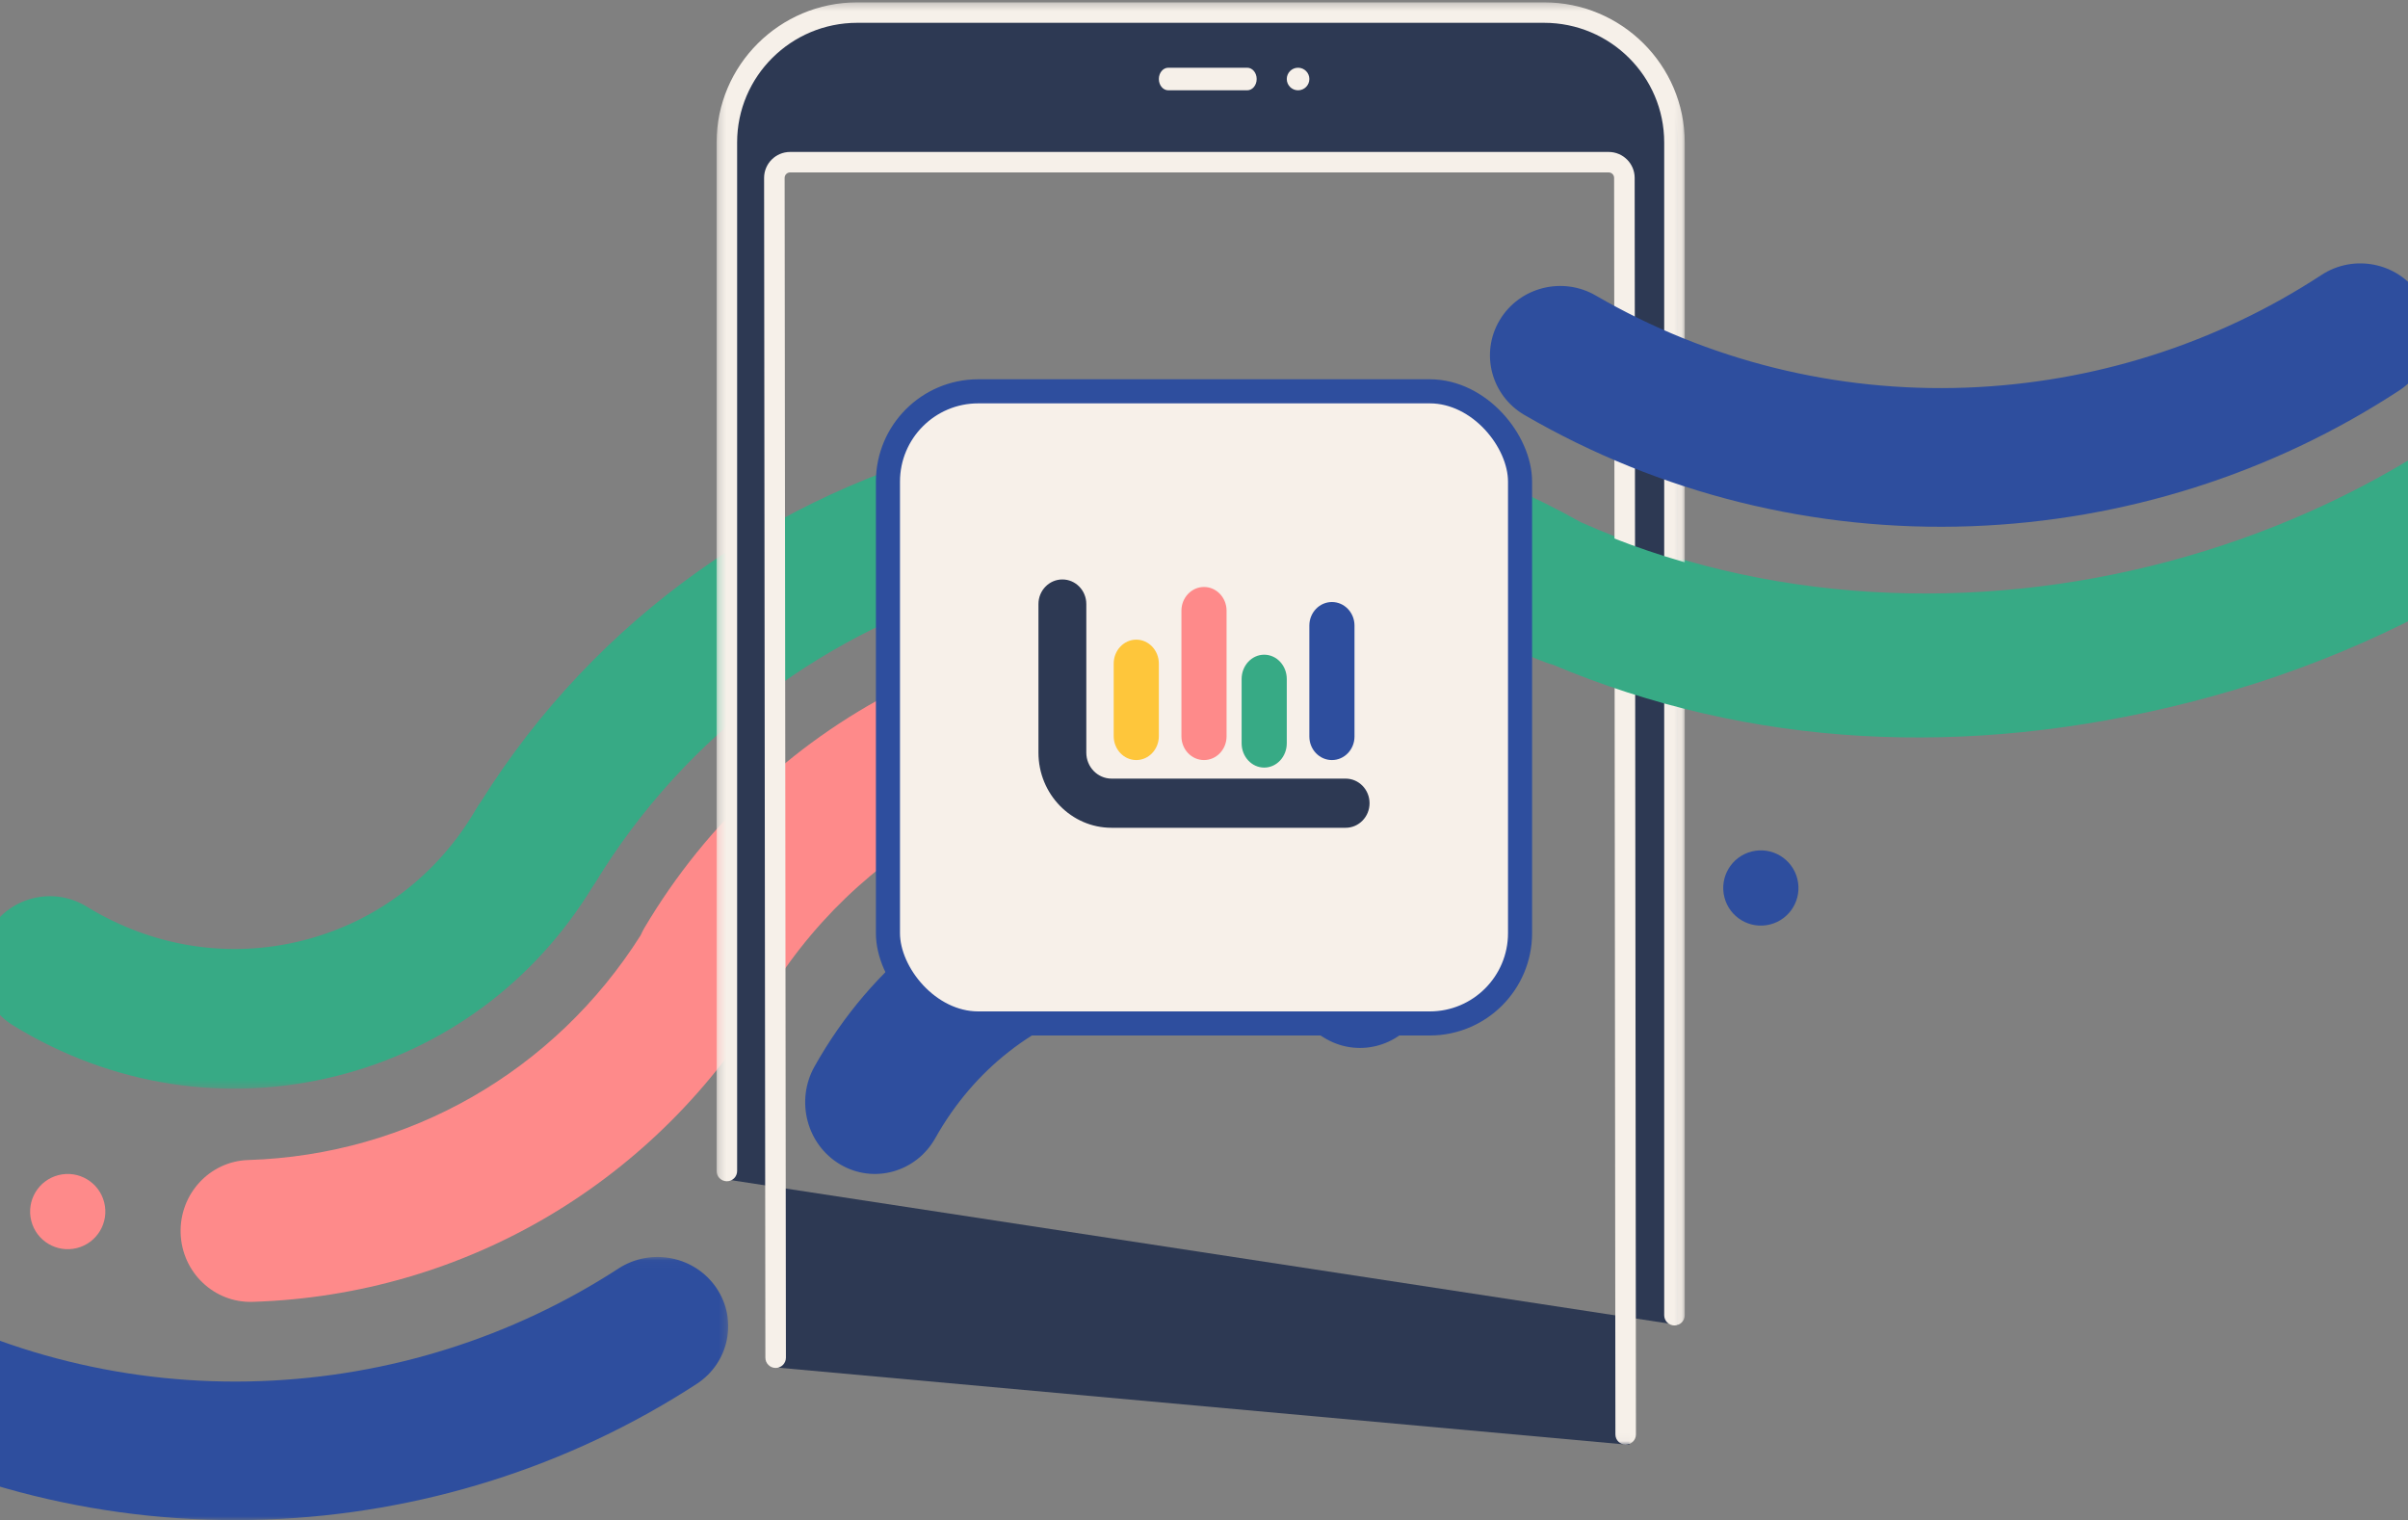 <svg xmlns="http://www.w3.org/2000/svg" xmlns:xlink="http://www.w3.org/1999/xlink" width="320" height="202" viewBox="0 0 320 202">
    <rect x="0" y="0" width="320" height="202" fill="#808080" stroke="none"/>
    <defs>
        <path id="prefix__a" d="M0.32 0.177L372.945 0.177 372.945 117.667 0.32 117.667z"/>
        <path id="prefix__c" d="M0 0.032L125.772 0.032 125.772 35 0 35z"/>
        <path id="prefix__e" d="M0.227 0.313L128.886 0.313 128.886 191.973 0.227 191.973z"/>
        <path id="prefix__g" d="M0 0L84 0 84 84 0 84z"/>
    </defs>
    <g fill="none" fill-rule="evenodd" transform="translate(-29)">
        <g transform="translate(26 27)">
            <mask id="prefix__b" fill="#fff">
                <use xlink:href="#prefix__a"/>
            </mask>
            <path fill="#37AA85" d="M371.218 14.832c-17.825 24.942-45.233 43.105-77.187 51.154l-.07.017c-29.495 7.415-59.707 5.411-85.897-5.556-.904-.207-1.791-.552-2.633-1.044-.258-.151-.52-.295-.78-.443-1.045-.476-1.238-.838-2.27-1.343-.646-.317-2.08-.827-2.617-1.262-41.657-20.565-93.328-6.095-117.722 34.048-.09.149-.193.285-.29.428-7.703 12.632-19.709 21.542-33.97 25.134-.001 0 0 0 0 0-14.691 3.7-29.977 1.32-43.037-6.702C.369 106.574-.992 100.86 1.707 96.5c2.698-4.362 8.433-5.715 12.81-3.028 8.739 5.369 18.932 6.97 28.701 4.51 9.77-2.462 17.974-8.697 23.102-17.559.173-.3.363-.584.564-.857 15.406-24.607 39.388-41.016 65.862-47.684 26.327-6.631 55.112-3.624 80.339 10.516 48.626 21.69 112.031 4.96 142.967-38.325 2.982-4.172 8.794-5.147 12.982-2.176 4.189 2.97 5.166 8.762 2.184 12.935" mask="url(#prefix__b)"/>
        </g>
        <path fill="#FE8A8A" d="M157.721 107.936c-10.747 5.22-19.763 13.314-26.186 23.468-.15.335-.313.666-.505.989-14.553 24.538-40.15 39.718-68.466 40.602-5.122.161-9.401-3.928-9.56-9.133-.157-5.204 3.866-9.556 8.989-9.713 21.352-.67 40.701-11.788 52.138-29.853.152-.344.32-.684.515-1.014 8.35-14.079 20.477-25.268 35.072-32.357.568-.277 1.149-.488 1.736-.64 4.197-1.078 8.698.958 10.636 5.079 2.21 4.698.255 10.326-4.369 12.572"/>
        <path fill="#2E4E9E" d="M171.753 114.747c-.001 0 0 0 0 0-14.626 3.799-26.882 13.379-34.512 26.973-2.557 4.556-1.035 10.379 3.399 13.005 4.433 2.627 10.1 1.064 12.657-3.492 5.106-9.097 13.273-15.497 22.998-18.024 9.726-2.527 19.873-.882 28.573 4.628 4.356 2.76 10.065 1.37 12.752-3.108 2.686-4.476 1.332-10.342-3.025-13.102-13.001-8.236-28.218-10.679-42.842-6.88"/>
        <path fill="#FE8A8A" d="M181.101 84.287c-4.102 1.031-7.126 4.738-7.101 9.136.03 5.175 4.27 9.346 9.47 9.316 11.705-.066 23.229 3.032 33.325 8.96 4.48 2.629 10.253 1.148 12.897-3.307 2.643-4.456 1.155-10.2-3.324-12.83-13.027-7.649-27.898-11.647-43.005-11.56-.78.004-1.538.103-2.262.285"/>
        <g transform="translate(0 167)">
            <mask id="prefix__d" fill="#fff">
                <use xlink:href="#prefix__c"/>
            </mask>
            <path fill="#2E4E9E" d="M7.091 3.312c-2.35.582-4.47 2.05-5.795 4.261-2.628 4.384-1.132 10.026 3.34 12.6 18.096 10.422 38.76 15.522 59.754 14.75 20.428-.752 40.2-6.98 57.178-18.012 4.323-2.81 5.505-8.522 2.639-12.76-2.865-4.237-8.692-5.394-13.017-2.586-14.1 9.163-30.527 14.336-47.504 14.96C46.28 17.166 29.15 12.939 14.15 4.3 11.933 3.023 9.4 2.74 7.09 3.312" mask="url(#prefix__d)"/>
        </g>
        <path fill="#FE8A8A" d="M42.846 159.775c-.677-2.677-3.395-4.298-6.071-3.621-2.677.676-4.298 3.395-3.621 6.071.676 2.677 3.395 4.298 6.071 3.621 2.677-.676 4.298-3.395 3.621-6.071L11.5 141.982"/>
        <path fill="#2D3953" d="M132.488 181.748l-.17-157.662c0-1.157.936-2.095 2.092-2.095h108.838c1.156 0 2.093.938 2.093 2.095L245.512 192M252 176.07V19.35C252 9.768 244.238 2 234.663 2h-91.326C133.762 2 126 9.768 126 19.35v137.452"/>
        <g transform="translate(124)">
            <mask id="prefix__f" fill="#fff">
                <use xlink:href="#prefix__e"/>
            </mask>
            <path fill="#F6F0E9" d="M127.52 176.132c-.753 0-1.364-.61-1.364-1.36V18.926c0-8.764-7.16-15.895-15.962-15.895H18.92c-8.802 0-15.963 7.13-15.963 15.895v136.686c0 .75-.61 1.359-1.365 1.359-.754 0-1.365-.609-1.365-1.36V18.927C.227 8.663 8.612.313 18.92.313h91.274c10.307 0 18.692 8.35 18.692 18.613v155.846c0 .75-.611 1.36-1.365 1.36zm-7.848 14.483L119.5 23.636c0-.4-.326-.725-.727-.725H9.998c-.4 0-.727.324-.727.724l.17 156.782c.001.751-.61 1.36-1.363 1.361-.755 0-1.366-.608-1.367-1.358l-.17-156.784c0-1.9 1.55-3.444 3.457-3.444h108.776c1.906 0 3.457 1.544 3.457 3.443l.17 166.977c0 .75-.61 1.36-1.363 1.36-.755 0-1.366-.607-1.366-1.357z" mask="url(#prefix__f)"/>
        </g>
        <path fill="#F6F0E9" d="M194.747 12h-10.494c-.692 0-1.253-.672-1.253-1.5s.561-1.5 1.253-1.5h10.494c.692 0 1.253.672 1.253 1.5s-.561 1.5-1.253 1.5"/>
        <path fill="#37AA85" d="M395.08 28.734c-4.197-2.996-10.023-2.012-13.012 2.193-31.008 43.636-94.561 60.5-143.302 38.636-13.233-7.46-27.444-11.84-41.766-13.37 3.866 7.338 8.195 14.426 12.688 21.398 5.347 1.497 10.612 3.503 15.727 6.042.537.438 1.748.942 2.397 1.261 1.034.51 1.454.885 2.501 1.365.26.15.502.337.782.447 1.493.581 3.316 1.398 4.222 1.607 26.251 11.057 54.951 12.52 84.516 5.046l.07-.017c32.028-8.114 59.5-26.424 77.366-51.568 2.99-4.206 2.01-10.045-2.189-13.04"/>
        <path fill="#2E4E9E" d="M267.846 116.775c-.677-2.677-3.395-4.298-6.071-3.621-2.677.677-4.298 3.394-3.621 6.071.676 2.677 3.395 4.298 6.071 3.621 2.677-.677 4.298-3.395 3.621-6.071M234.048 38.283c-2.336.583-4.444 2.053-5.76 4.266-2.612 4.387-1.125 10.033 3.32 12.611 17.985 10.431 38.521 15.536 59.387 14.764 20.302-.754 39.953-6.987 56.828-18.03 4.296-2.812 5.47-8.53 2.622-12.771-2.848-4.241-8.638-5.398-12.937-2.589-14.014 9.172-30.34 14.35-47.212 14.975-17.3.64-34.325-3.591-49.233-12.238-2.203-1.277-4.72-1.561-7.015-.988"/>
        <path fill="#F6F0E9" d="M203 10.5c0 .829-.672 1.5-1.5 1.5s-1.5-.671-1.5-1.5.672-1.5 1.5-1.5 1.5.671 1.5 1.5"/>
        <g transform="translate(147 52)">
            <mask id="prefix__h" fill="#fff">
                <use xlink:href="#prefix__g"/>
            </mask>
            <path fill="#F7F0E9" d="M71.123 84H12.877C5.765 84 0 78.235 0 71.123V12.877C0 5.765 5.765 0 12.877 0h58.246C78.235 0 84 5.765 84 12.877v58.246C84 78.235 78.235 84 71.123 84" mask="url(#prefix__h)"/>
            <path fill="#2D3953" d="M60.82 58H29.718C24.359 58 20 53.521 20 48.016V28.267C20 26.463 21.424 25 23.18 25c1.756 0 3.18 1.463 3.18 3.267v19.75c0 1.901 1.506 3.449 3.358 3.449H60.82c1.756 0 3.18 1.462 3.18 3.267C64 56.537 62.576 58 60.82 58"/>
            <path fill="#FEC63B" d="M33 49c-1.657 0-3-1.426-3-3.185v-9.63C30 34.425 31.343 33 33 33s3 1.426 3 3.185v9.63C36 47.575 34.657 49 33 49"/>
            <path fill="#FE8A8A" d="M42 49c-1.657 0-3-1.414-3-3.158V29.158C39 27.414 40.343 26 42 26s3 1.414 3 3.158v16.684C45 47.586 43.657 49 42 49"/>
            <path fill="#37AA85" d="M50 50c-1.657 0-3-1.447-3-3.232v-8.537C47 36.447 48.343 35 50 35s3 1.447 3 3.231v8.537C53 48.553 51.657 50 50 50"/>
            <path fill="#2E4E9E" d="M59 49c-1.657 0-3-1.402-3-3.13V31.13c0-1.728 1.343-3.13 3-3.13s3 1.402 3 3.13v14.74c0 1.728-1.343 3.13-3 3.13"/>
        </g>
        <rect width="84" height="84" x="147" y="52" stroke="#2E4E9E" stroke-width="3.2" rx="12"/>
    </g>
</svg>
